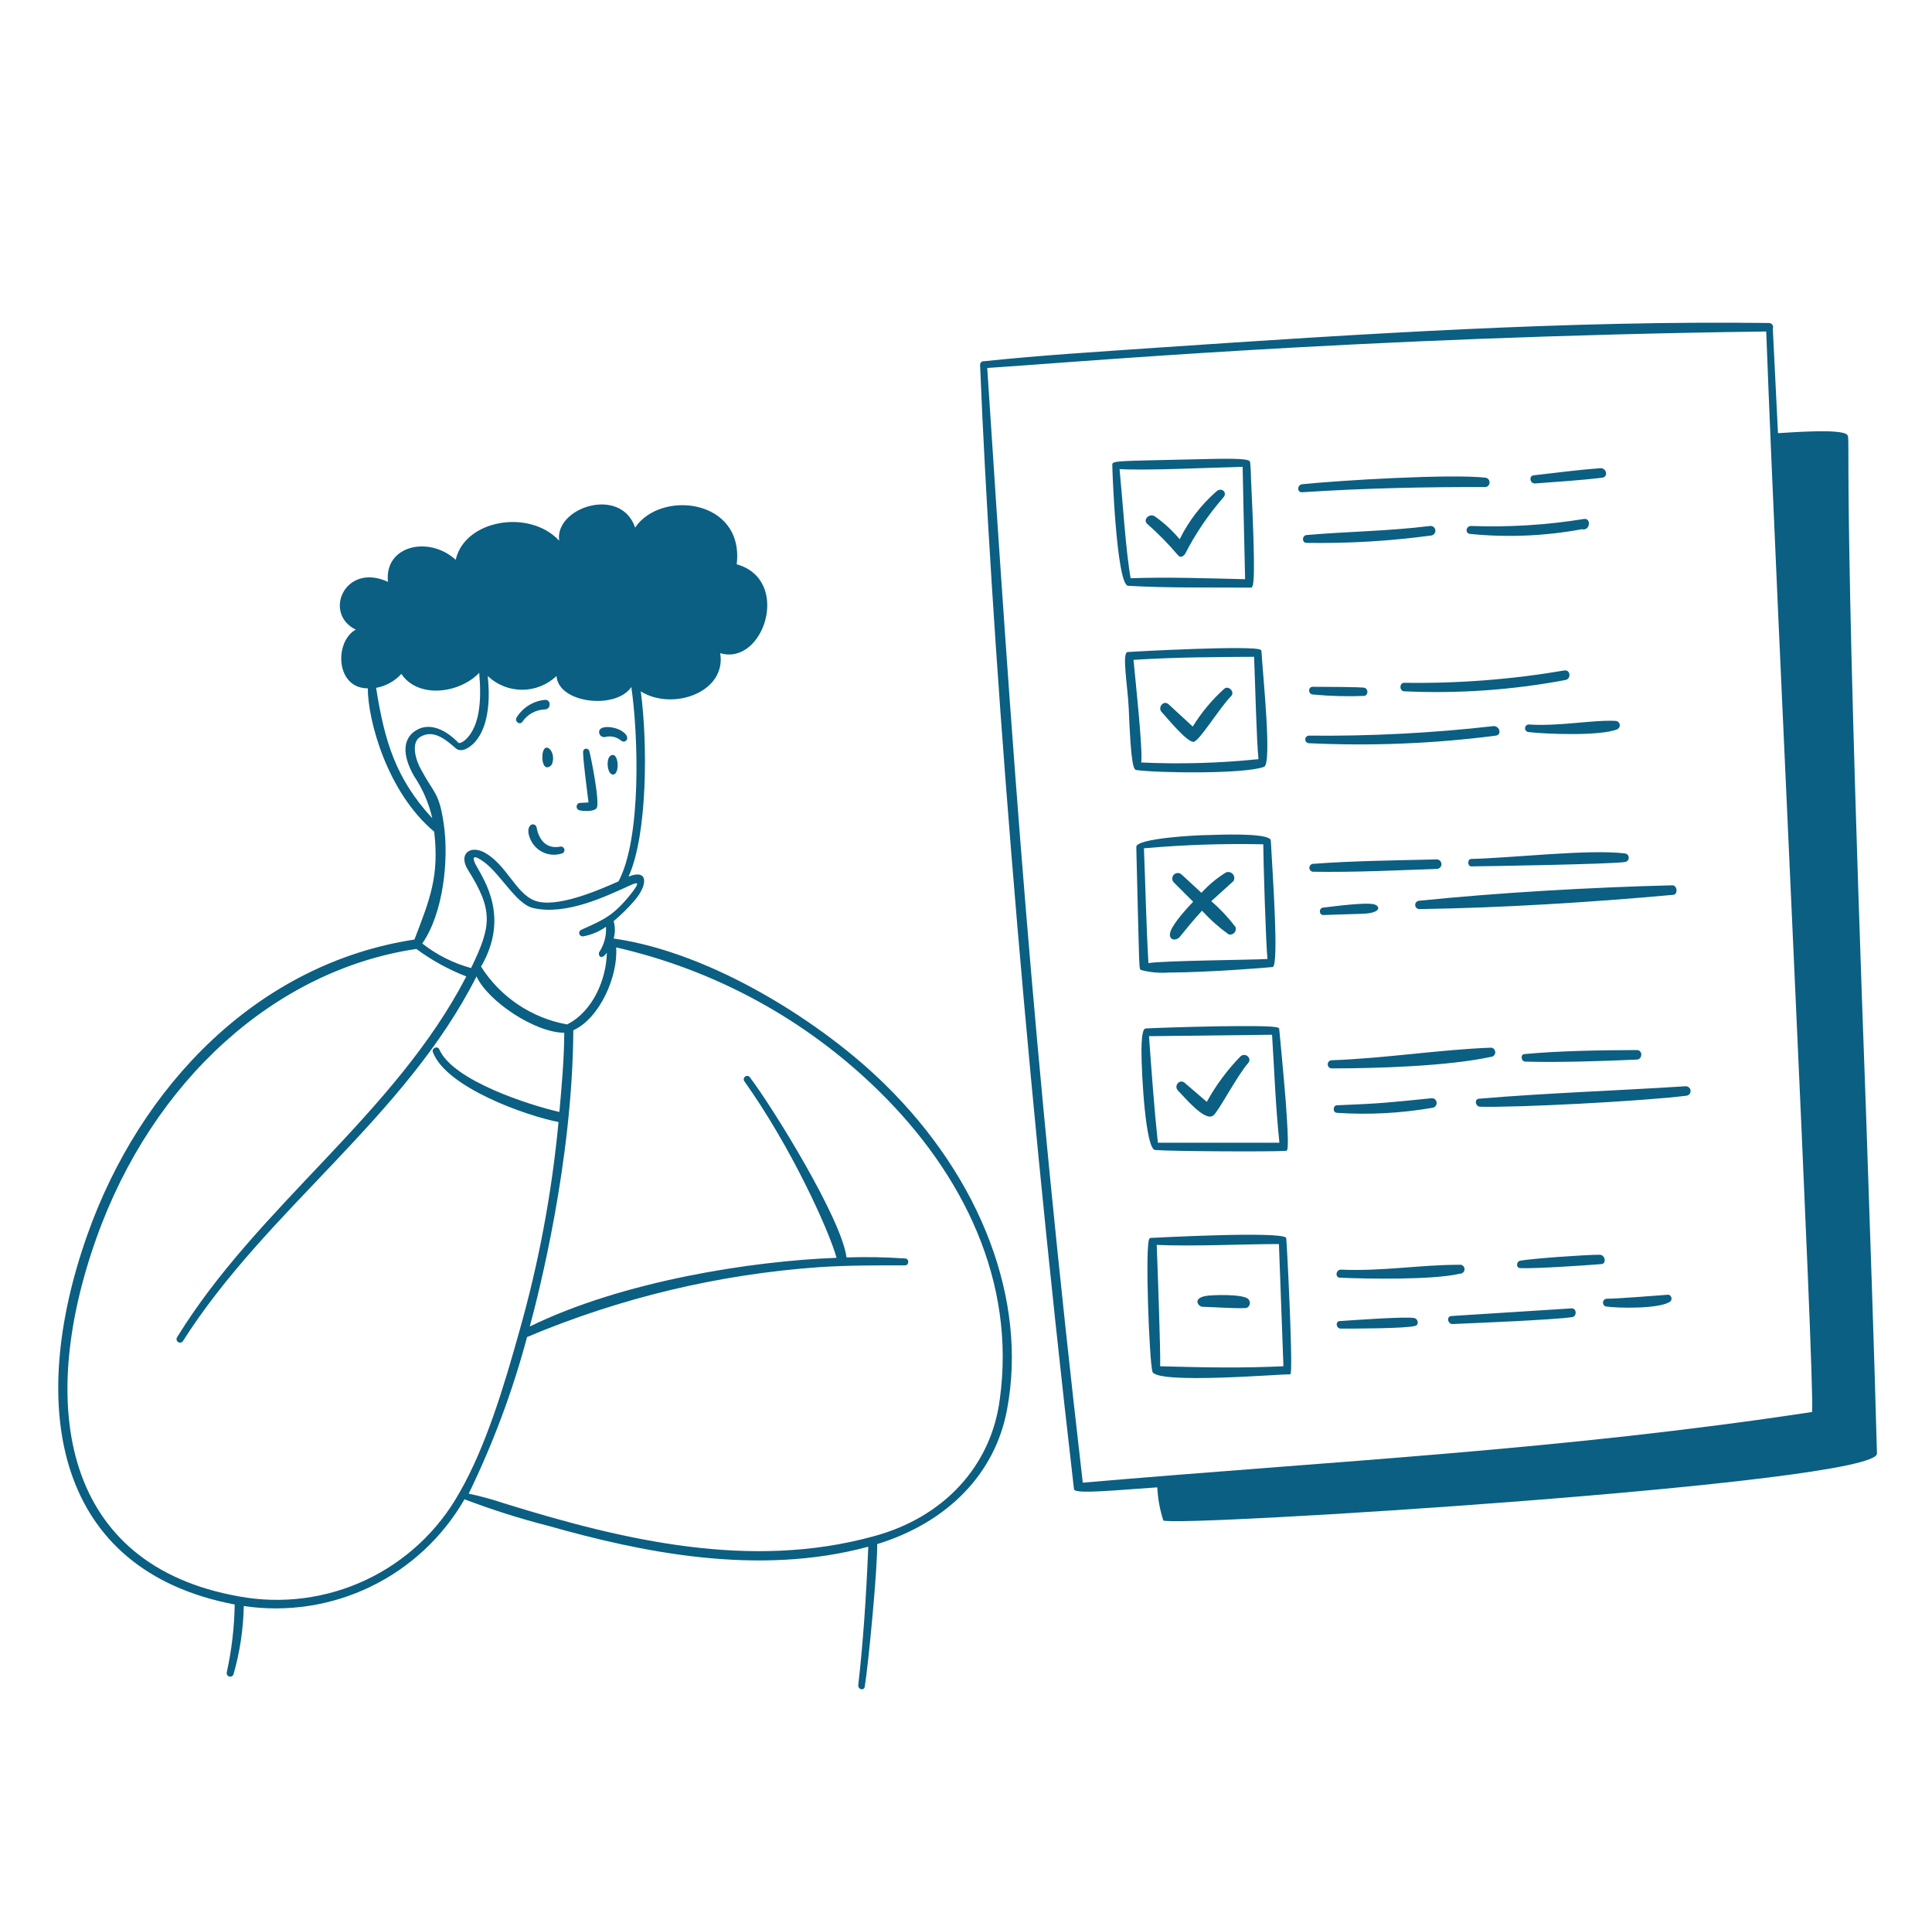 <svg width="155" height="154" viewBox="0 0 155 154" fill="none" xmlns="http://www.w3.org/2000/svg">
<g filter="url(#filter0_d_146_476)">
<path d="M118.037 64.896C117.715 64.896 117.715 65.494 118.037 65.494C118.804 65.494 129.482 65.317 130.379 65.141C130.46 65.129 130.535 65.088 130.589 65.025C130.643 64.963 130.672 64.883 130.672 64.8C130.672 64.718 130.643 64.638 130.589 64.575C130.535 64.513 130.46 64.471 130.379 64.459C127.565 64.091 121.134 64.835 118.037 64.896ZM122.315 80.549C121.962 80.549 122.023 81.139 122.361 81.154C124.859 81.239 128.754 81.109 131.306 80.993C131.774 80.993 131.827 80.227 131.306 80.227C128.447 80.242 125.181 80.281 122.315 80.549ZM122.644 54.111C122.57 54.114 122.499 54.144 122.445 54.195C122.392 54.247 122.358 54.316 122.352 54.39C122.345 54.464 122.366 54.538 122.41 54.598C122.454 54.658 122.518 54.7 122.59 54.716C123.963 54.885 128.416 55.061 129.758 54.494C129.826 54.46 129.882 54.404 129.916 54.336C129.951 54.267 129.962 54.19 129.948 54.114C129.934 54.039 129.896 53.97 129.84 53.918C129.783 53.866 129.711 53.834 129.635 53.827C127.857 53.72 125.005 54.287 122.644 54.111ZM113.89 68.92C120.36 68.828 127.688 68.376 134.219 67.778C134.625 67.778 134.587 67.012 134.165 67.012C127.742 67.173 120.237 67.594 113.852 68.253C113.763 68.258 113.681 68.299 113.622 68.365C113.563 68.431 113.532 68.518 113.538 68.606C113.543 68.695 113.583 68.777 113.649 68.836C113.715 68.895 113.802 68.925 113.89 68.92ZM123.165 34.778C124.967 34.64 126.768 34.533 128.531 34.318C129.037 34.265 128.907 33.552 128.409 33.552C126.615 33.69 124.821 33.92 123.043 34.127C122.629 34.173 122.744 34.809 123.165 34.778ZM112.648 50.768C112.265 50.768 112.25 51.42 112.648 51.451C116.982 51.653 121.324 51.349 125.588 50.546C126.071 50.462 125.994 49.695 125.503 49.78C121.258 50.504 116.955 50.835 112.648 50.768ZM126.914 38.45C127.581 38.611 127.68 37.522 127.067 37.63C124.075 38.115 121.043 38.302 118.014 38.189C117.608 38.189 117.516 38.78 117.93 38.826C120.927 39.127 123.952 39 126.914 38.45ZM110.31 68.56C109.712 68.33 106.953 68.713 106.179 68.798C105.803 68.798 105.788 69.403 106.179 69.396L109.314 69.296C110.763 69.242 110.755 68.736 110.31 68.56ZM113.476 101.729C112.832 101.575 108.256 101.92 107.505 101.966C107.106 101.966 107.183 102.58 107.581 102.572C108.394 102.572 112.848 102.572 113.553 102.35C113.867 102.242 113.76 101.79 113.476 101.729ZM107.497 98.486C109.651 98.586 114.986 98.678 117.14 98.164C117.191 98.164 117.24 98.153 117.286 98.132C117.332 98.111 117.373 98.081 117.406 98.044C117.44 98.006 117.465 97.962 117.481 97.914C117.496 97.866 117.501 97.816 117.496 97.765C117.49 97.715 117.475 97.667 117.449 97.624C117.424 97.58 117.39 97.542 117.349 97.513C117.309 97.483 117.262 97.462 117.213 97.452C117.164 97.441 117.113 97.441 117.064 97.451C113.913 97.451 110.993 97.98 107.589 97.842C107.183 97.827 107.075 98.463 107.497 98.486ZM114.933 84.857C115.393 84.773 115.354 84.09 114.871 84.09C111.468 84.435 110.755 84.52 107.267 84.658C106.93 84.658 106.892 85.24 107.267 85.263C109.829 85.433 112.403 85.297 114.933 84.857ZM119.655 80.035C115.485 80.189 111.154 80.894 106.8 81.047C106.722 81.059 106.651 81.099 106.6 81.158C106.548 81.218 106.52 81.294 106.52 81.373C106.52 81.452 106.548 81.528 106.6 81.588C106.651 81.647 106.722 81.687 106.8 81.699C110.41 81.699 116.22 81.53 119.739 80.748C119.812 80.716 119.873 80.66 119.913 80.591C119.953 80.521 119.969 80.44 119.96 80.361C119.95 80.281 119.916 80.206 119.861 80.148C119.806 80.089 119.734 80.05 119.655 80.035ZM133.859 99.851C133.797 99.851 129.589 100.196 128.869 100.173C128.8 100.185 128.738 100.219 128.69 100.269C128.643 100.32 128.613 100.385 128.605 100.453C128.598 100.522 128.612 100.592 128.647 100.652C128.682 100.712 128.736 100.759 128.8 100.786C129.658 100.947 133.276 101.008 134.02 100.38C134.057 100.338 134.083 100.288 134.095 100.234C134.108 100.179 134.106 100.123 134.089 100.069C134.073 100.016 134.043 99.968 134.003 99.93C133.963 99.891 133.913 99.864 133.859 99.851ZM135.216 83.132C129.903 83.477 123.97 83.676 118.681 84.129C118.267 84.129 118.344 84.75 118.742 84.773C121.602 84.857 131.774 84.336 135.285 83.891C135.335 83.887 135.383 83.873 135.428 83.85C135.473 83.827 135.512 83.796 135.545 83.757C135.577 83.718 135.601 83.674 135.615 83.626C135.63 83.578 135.635 83.527 135.629 83.477C135.62 83.377 135.571 83.284 135.493 83.22C135.416 83.155 135.316 83.124 135.216 83.132ZM115.262 65.701C115.364 65.701 115.461 65.66 115.533 65.589C115.605 65.517 115.646 65.419 115.646 65.317C115.646 65.216 115.605 65.118 115.533 65.046C115.461 64.975 115.364 64.934 115.262 64.934C111.958 65.019 108.624 65.042 105.297 65.294C105.226 65.31 105.162 65.35 105.116 65.407C105.07 65.465 105.045 65.536 105.045 65.609C105.045 65.682 105.07 65.753 105.116 65.81C105.162 65.867 105.226 65.907 105.297 65.923C108.639 65.984 111.958 65.808 115.262 65.701ZM128.332 96.646C127.167 96.646 122.966 96.945 121.97 97.122C121.648 97.175 121.602 97.704 121.97 97.72C123.05 97.773 127.228 97.505 128.439 97.398C128.907 97.413 128.807 96.646 128.332 96.646ZM126.094 100.947L116.458 101.56C116.021 101.56 116.128 102.227 116.558 102.204C118.428 102.12 124.446 101.882 126.132 101.652C126.508 101.606 126.515 100.947 126.094 100.947ZM119.195 34.318C116.366 33.996 107.489 34.533 104.477 34.84C104.063 34.878 104.032 35.522 104.477 35.483C109.429 35.161 114.25 35.054 119.202 35.069C119.289 35.051 119.366 35.003 119.422 34.934C119.477 34.865 119.506 34.779 119.506 34.691C119.505 34.602 119.473 34.517 119.417 34.449C119.36 34.381 119.281 34.335 119.195 34.318ZM120.015 55.007C120.498 54.938 120.321 54.241 119.839 54.241C114.905 54.803 109.941 55.059 104.975 55.007C104.903 55.019 104.838 55.056 104.79 55.111C104.743 55.167 104.717 55.237 104.717 55.31C104.717 55.383 104.743 55.454 104.79 55.509C104.838 55.565 104.903 55.602 104.975 55.613C109.996 55.855 115.029 55.652 120.015 55.007ZM114.81 38.956C114.86 38.951 114.909 38.936 114.954 38.913C114.999 38.889 115.038 38.856 115.07 38.817C115.102 38.778 115.126 38.733 115.141 38.684C115.155 38.636 115.16 38.585 115.155 38.534C115.15 38.484 115.135 38.435 115.112 38.39C115.088 38.346 115.055 38.306 115.016 38.274C114.977 38.242 114.932 38.218 114.883 38.203C114.835 38.189 114.784 38.184 114.733 38.189C111.353 38.611 108.149 38.626 104.814 38.918C104.462 38.956 104.423 39.531 104.814 39.546C108.156 39.6 111.498 39.403 114.81 38.956ZM105.312 51.09C104.929 51.09 104.921 51.696 105.358 51.711C106.734 51.841 108.117 51.877 109.498 51.819C109.56 51.791 109.613 51.746 109.65 51.688C109.687 51.631 109.707 51.565 109.707 51.497C109.707 51.428 109.687 51.362 109.65 51.305C109.613 51.248 109.56 51.203 109.498 51.175C109.36 51.098 106.018 51.09 105.312 51.09ZM95.746 55.506C96.191 55.506 97.839 52.777 98.766 51.842C99.103 51.504 98.552 50.937 98.207 51.259C97.229 52.141 96.382 53.158 95.692 54.279L93.753 52.493C93.354 52.125 92.841 52.754 93.209 53.129C93.577 53.505 95.179 55.506 95.746 55.506ZM90.503 42.988C93.646 43.172 96.911 43.111 100.361 43.134C100.606 43.134 100.751 42.451 100.361 34.311C100.361 33.72 100.307 33.283 100.299 33.122C100.301 33.099 100.298 33.075 100.29 33.052C100.282 33.03 100.27 33.009 100.253 32.992C100.031 32.755 98.582 32.77 95.324 32.854C89.844 32.984 89.238 32.946 89.238 33.26C89.215 33.322 89.56 42.896 90.503 42.988ZM90.717 42.421C90.334 40.374 90.058 36.051 89.82 33.628C92.051 33.759 97.133 33.506 99.694 33.444C99.694 33.444 99.832 40.259 99.893 42.459C96.888 42.39 93.753 42.275 90.687 42.382L90.717 42.421Z" fill="#0A5F83"/>
<path d="M101.418 57.506C102.062 57.253 101.311 50.109 101.204 48.231C101.198 48.192 101.179 48.157 101.15 48.131C100.69 47.733 90.963 48.262 90.472 48.3C89.981 48.338 90.472 51.006 90.556 52.823C90.733 57.345 90.939 57.736 91.169 57.767C92.841 58.005 99.885 58.104 101.418 57.506ZM90.939 48.929C94.259 48.714 97.624 48.699 100.613 48.683C100.69 50.477 100.813 55.529 100.966 56.893C97.842 57.216 94.698 57.306 91.56 57.161C91.691 56.019 91.055 50.224 90.939 48.929ZM97.179 68.284L98.958 66.674C99.009 66.587 99.032 66.485 99.023 66.383C99.013 66.282 98.972 66.186 98.905 66.11C98.838 66.033 98.748 65.98 98.649 65.957C98.549 65.935 98.446 65.944 98.352 65.984C97.624 66.433 96.963 66.983 96.39 67.617L94.795 66.145C94.709 66.065 94.594 66.022 94.476 66.027C94.358 66.031 94.247 66.082 94.167 66.168C94.086 66.255 94.044 66.369 94.048 66.487C94.052 66.605 94.103 66.716 94.19 66.797L95.723 68.33C94.343 69.786 93.737 70.699 93.875 71.112C94.013 71.526 94.512 71.343 94.642 71.159C95.178 70.499 95.784 69.748 96.436 69.05C97.082 69.756 97.798 70.393 98.574 70.952C98.654 70.972 98.739 70.971 98.818 70.948C98.897 70.925 98.969 70.881 99.026 70.82C99.082 70.76 99.121 70.686 99.139 70.605C99.157 70.524 99.152 70.44 99.126 70.361C98.549 69.605 97.897 68.909 97.179 68.284ZM97.585 35.422C96.361 36.493 95.361 37.795 94.642 39.255C94.064 38.563 93.4 37.95 92.664 37.43C92.212 37.116 91.629 37.714 92.074 38.051C92.948 38.824 93.766 39.659 94.519 40.55C94.719 40.757 94.91 40.65 95.079 40.428C95.914 38.801 96.943 37.282 98.145 35.905C98.513 35.499 97.984 35.046 97.585 35.422ZM97.34 85.47C97.739 85.194 99.257 82.266 100.138 81.269C100.483 80.886 99.885 80.357 99.494 80.763C98.445 81.844 97.545 83.061 96.819 84.382L95.033 82.848C94.642 82.519 94.121 83.109 94.527 83.5C94.933 83.891 96.681 86.037 97.34 85.47ZM103.189 95.297C102.898 94.722 92.411 95.297 92.312 95.297C92.289 95.3 92.267 95.308 92.248 95.322C92.229 95.335 92.214 95.353 92.204 95.374C91.852 95.941 92.204 105.163 92.457 106.021C92.756 107.064 102.921 106.198 103.427 106.244C103.442 106.247 103.458 106.247 103.473 106.243C103.488 106.24 103.502 106.233 103.515 106.224C103.527 106.214 103.537 106.202 103.545 106.189C103.552 106.175 103.556 106.159 103.557 106.144C103.718 104.971 103.227 95.374 103.189 95.297ZM92.802 95.857C95.868 95.987 99.494 95.795 102.606 95.788C102.652 97.068 102.928 104.58 102.967 105.592C99.563 105.745 96.704 105.692 93.078 105.592C93.117 104.312 92.848 97.022 92.802 95.88V95.857Z" fill="#0A5F83"/>
<path d="M96.504 100.824C97.049 100.824 99.831 101.016 100.054 100.893C100.112 100.86 100.162 100.813 100.2 100.757C100.238 100.702 100.262 100.638 100.271 100.571C100.28 100.504 100.273 100.436 100.251 100.372C100.23 100.309 100.193 100.251 100.146 100.203C99.739 99.774 97.171 99.866 96.742 99.95C96.16 100.057 96.052 100.28 96.068 100.448C96.088 100.551 96.142 100.643 96.221 100.712C96.3 100.78 96.4 100.819 96.504 100.824ZM97.539 78.326C95.025 78.372 92.38 78.464 91.944 78.494C91.775 78.494 91.599 78.64 91.576 80.234C91.576 82.143 91.905 88.191 92.672 88.245C94.205 88.36 102.131 88.391 103.15 88.314C103.311 88.314 103.442 88.314 103.15 84.328C102.99 82.273 102.629 78.54 102.629 78.54C102.599 78.387 102.583 78.249 97.539 78.326ZM102.054 79C102.238 81.86 102.338 84.788 102.645 87.662H92.894C92.595 84.895 92.396 82.044 92.181 79.115L102.054 79ZM93.753 74.01C96.865 74.01 102.07 73.588 102.116 73.566C102.606 73.313 102.116 66.391 101.955 63.432C101.955 62.903 99.249 62.895 97.003 62.98C96.022 62.98 91.146 63.24 91.162 63.938C91.422 74.202 91.361 73.704 91.553 73.811C92.27 73.998 93.013 74.065 93.753 74.01ZM92.135 73.244C91.959 70.223 91.897 67.019 91.775 64.045C94.958 63.762 98.154 63.655 101.349 63.723C101.349 64.773 101.556 71.757 101.686 72.922C100.552 72.998 93.323 73.052 92.158 73.251L92.135 73.244Z" fill="#0A5F83"/>
<path d="M149.711 85.355C147.703 30.723 148.546 31.183 148.178 30.861C147.657 30.37 143.632 30.692 142.643 30.746L142.229 22.368C142.249 22.317 142.256 22.263 142.251 22.209C142.245 22.155 142.226 22.103 142.196 22.058C142.166 22.013 142.125 21.976 142.078 21.949C142.03 21.923 141.977 21.909 141.923 21.908C125.825 21.708 109.26 22.774 92.649 23.901C88.172 24.215 83.519 24.491 78.966 24.974C78.923 24.967 78.88 24.97 78.838 24.982C78.797 24.994 78.759 25.015 78.727 25.044C78.694 25.072 78.669 25.108 78.652 25.147C78.635 25.187 78.627 25.23 78.629 25.273C79.472 45.74 81.925 78.824 86.164 115.457C86.21 115.879 89.705 115.511 92.848 115.304C92.889 116.206 93.052 117.098 93.331 117.956C93.791 118.539 150.654 115.013 150.585 112.591C150.339 103.492 150.01 94.278 149.711 85.355ZM145.403 109.256C125.243 112.322 107.114 113.181 86.869 114.929C82.86 80.196 81.212 56.372 79.204 25.511C85.428 25.143 108.448 23.027 141.7 22.59C142.528 44.874 145.61 106.803 145.38 109.256H145.403ZM49.178 56.556C48.657 56.556 48.664 57.568 48.91 57.951C48.938 58.007 48.982 58.054 49.036 58.085C49.091 58.116 49.153 58.131 49.216 58.127C49.684 58.074 49.661 56.609 49.178 56.556ZM46.441 60.986C46.771 61.071 47.66 61.124 47.867 60.818C48.158 60.389 47.369 56.495 47.269 56.218C47.249 56.162 47.209 56.115 47.157 56.085C47.105 56.056 47.044 56.045 46.985 56.056C46.926 56.068 46.873 56.099 46.835 56.146C46.797 56.192 46.777 56.251 46.779 56.31C46.779 57.008 47.093 59.377 47.215 60.365L46.449 60.411C46.393 60.435 46.345 60.475 46.311 60.526C46.277 60.576 46.259 60.636 46.258 60.697C46.257 60.757 46.274 60.817 46.306 60.869C46.339 60.92 46.386 60.961 46.441 60.986ZM48.526 55.122C48.753 55.06 48.992 55.054 49.221 55.105C49.451 55.156 49.665 55.262 49.845 55.414C50.144 55.682 50.719 55.168 49.898 54.647C49.308 54.248 47.928 54.111 48.074 54.816C48.098 54.914 48.157 55 48.241 55.056C48.325 55.113 48.426 55.137 48.526 55.122Z" fill="#0A5F83"/>
<path d="M71.001 82.986C66.073 78.126 57.204 72.416 49.231 71.281C49.364 70.826 49.364 70.342 49.231 69.886C49.838 69.379 50.402 68.822 50.918 68.223C52.014 66.935 51.991 65.678 50.427 66.314C51.96 62.926 51.96 55.582 51.408 51.458C53.976 53.06 58.307 51.52 57.779 48.392C61.266 49.442 63.535 42.513 59.105 41.263C59.725 36.02 53.011 35.261 50.956 38.319C49.799 34.939 44.479 36.717 44.862 39.37C42.463 36.794 37.281 37.691 36.56 40.903C34.391 38.933 30.811 39.768 31.126 42.673C27.691 41.079 25.875 45.188 28.542 46.506C26.833 47.426 26.887 51.213 29.508 51.213C29.508 53.742 31.041 59.538 34.836 62.711C35.242 66.26 34.514 68.077 33.249 71.365C20.739 73.266 11.241 83.025 6.979 95.129C2.119 108.926 4.427 121.958 18.83 124.702C18.8 126.543 18.584 128.377 18.186 130.175C18.179 130.243 18.197 130.311 18.235 130.367C18.274 130.423 18.332 130.463 18.398 130.48C18.465 130.497 18.535 130.489 18.596 130.458C18.657 130.428 18.704 130.376 18.73 130.313C19.244 128.527 19.522 126.682 19.558 124.825C23.028 125.34 26.573 124.799 29.732 123.272C32.89 121.745 35.515 119.302 37.266 116.262C39.485 117.105 41.749 117.822 44.05 118.409C51.286 120.455 60.722 122.487 69.66 120.064C69.484 124.349 69.238 127.784 68.855 131.195C68.855 131.532 69.323 131.632 69.376 131.294C69.675 129.501 70.419 121.628 70.373 119.857C76.061 118.11 79.863 114.162 80.798 109.034C82.431 100.341 78.751 90.583 71.001 82.986ZM38.446 49.971C38.645 52.209 38.446 53.804 37.764 54.839C37.511 55.214 37.128 55.605 36.798 55.605C36.545 55.329 34.889 53.612 33.326 54.616C32.306 55.283 32.26 56.579 33.226 58.265C33.916 59.289 34.41 60.433 34.682 61.638C31.747 58.449 30.85 55.459 30.175 51.175C30.954 51.034 31.666 50.641 32.199 50.055C33.54 52.048 36.821 51.65 38.446 49.971ZM33.694 55.122C34.728 54.486 35.687 55.253 36.56 56.019C37.074 56.471 37.917 55.835 38.316 55.253C39.358 53.812 39.266 51.42 39.128 50.224C39.872 50.933 40.861 51.328 41.888 51.328C42.915 51.328 43.904 50.933 44.648 50.224C44.801 52.432 49.431 52.938 50.65 51.105C51.209 54.938 51.477 63.225 49.622 66.697C48.089 67.372 44.602 68.912 42.869 68.23C41.382 67.64 40.631 65.371 38.898 64.397C37.733 63.754 36.737 64.482 37.549 65.785C39.604 69.05 39.42 70.292 37.794 73.65C36.37 73.262 35.038 72.592 33.877 71.68C35.564 69.265 36.024 64.957 35.602 62.09C35.227 59.538 34.836 59.691 33.824 57.805C33.356 57.031 32.942 55.597 33.694 55.122ZM46.625 70.584C46.564 70.612 46.515 70.662 46.488 70.724C46.461 70.785 46.458 70.855 46.479 70.919C46.499 70.983 46.543 71.037 46.601 71.072C46.659 71.106 46.728 71.118 46.794 71.105C47.451 70.987 48.074 70.726 48.618 70.338C48.662 71.053 48.474 71.763 48.082 72.362C47.944 72.554 48.189 73.129 48.687 72.416C48.649 74.531 47.568 77.145 45.491 78.172C44.083 77.918 42.743 77.374 41.556 76.576C40.368 75.778 39.359 74.742 38.592 73.535C40.891 69.595 38.868 66.636 38.193 65.409C37.818 64.704 38.009 64.597 38.622 64.995C40.071 65.915 41.344 68.483 42.746 68.828C45.391 69.464 48.649 67.87 50.243 67.157C51.071 66.781 51.554 66.528 50.558 67.778C49.224 69.426 48.465 69.771 46.625 70.584ZM14.185 103.3C14.157 103.362 14.153 103.432 14.173 103.498C14.192 103.563 14.235 103.619 14.293 103.655C14.351 103.692 14.42 103.706 14.487 103.696C14.554 103.685 14.616 103.651 14.66 103.599C21.383 93.005 32.505 85.654 38.231 74.317C39.121 76.294 42.923 78.839 45.268 78.839C45.268 80.748 45.077 83.017 44.877 85.194C42.578 84.665 36.361 82.718 35.242 80.173C35.112 79.859 34.606 80.073 34.728 80.388C35.779 83.232 42.264 85.516 44.809 85.999C44.271 91.727 43.206 97.392 41.627 102.924C40.47 107.064 38.983 112.069 36.836 115.772C35.125 118.816 32.507 121.25 29.347 122.735C26.186 124.221 22.641 124.683 19.206 124.058C5.055 121.574 2.924 108.811 7.73 95.328C12.222 82.695 22.057 73.803 33.402 72.117C34.635 73.026 35.983 73.768 37.411 74.324C31.662 85.416 20.701 92.698 14.185 103.3ZM42.286 103.246C49.735 100.107 57.649 98.214 65.712 97.643C68.012 97.49 70.312 97.497 72.611 97.497C72.948 97.497 72.956 96.945 72.611 96.945C71.047 96.837 69.479 96.809 67.912 96.861C67.537 93.795 62.01 84.849 60.132 82.373C60.084 82.328 60.021 82.301 59.955 82.298C59.889 82.295 59.824 82.316 59.772 82.357C59.72 82.397 59.684 82.456 59.671 82.521C59.659 82.586 59.67 82.653 59.703 82.71C63.466 87.984 66.51 94.699 67.115 96.892C60.377 97.144 49.983 98.739 42.501 102.403C43.206 99.82 45.935 89.165 45.997 78.64C48.105 77.697 49.607 74.286 49.431 71.994C57.379 73.804 64.668 77.785 70.488 83.492C77.318 90.184 81.503 98.823 80.215 108.214C79.533 113.579 75.723 117.734 70.036 119.244C60.231 121.927 50.144 119.597 40.462 116.592C39.525 116.276 38.57 116.015 37.603 115.81C39.562 111.781 41.13 107.574 42.286 103.246Z" fill="#0A5F83"/>
<path d="M41.911 53.896C42.109 53.603 42.373 53.361 42.682 53.189C42.991 53.017 43.336 52.921 43.689 52.907C44.249 52.907 44.218 52.064 43.689 52.14C43.234 52.188 42.796 52.34 42.408 52.583C42.02 52.826 41.693 53.154 41.451 53.543C41.252 53.858 41.696 54.202 41.911 53.896ZM43.72 56.019C43.406 56.272 43.429 57.552 43.904 57.552C44.013 57.541 44.114 57.493 44.192 57.416C44.27 57.34 44.32 57.239 44.333 57.131C44.51 56.464 44.057 55.782 43.72 56.019ZM43.045 62.351C43.031 62.291 42.999 62.237 42.952 62.196C42.906 62.155 42.849 62.13 42.787 62.123C42.726 62.117 42.664 62.129 42.61 62.159C42.556 62.188 42.513 62.234 42.486 62.289C42.409 62.397 42.264 62.727 42.586 63.393C42.804 63.847 43.181 64.206 43.646 64.4C44.111 64.595 44.63 64.614 45.108 64.451C45.172 64.426 45.225 64.377 45.256 64.315C45.287 64.253 45.295 64.181 45.277 64.114C45.259 64.047 45.217 63.989 45.159 63.951C45.101 63.913 45.031 63.897 44.962 63.907C43.873 64.122 43.245 63.432 43.045 62.351Z" fill="#0A5F83"/>
</g>
<defs>
<filter id="filter0_d_146_476" x="-3" y="0.061" width="161.31" height="161.31" filterUnits="userSpaceOnUse" color-interpolation-filters="sRGB">
<feFlood flood-opacity="0" result="BackgroundImageFix"/>
<feColorMatrix in="SourceAlpha" type="matrix" values="0 0 0 0 0 0 0 0 0 0 0 0 0 0 0 0 0 0 127 0" result="hardAlpha"/>
<feOffset dy="4"/>
<feGaussianBlur stdDeviation="2"/>
<feComposite in2="hardAlpha" operator="out"/>
<feColorMatrix type="matrix" values="0 0 0 0 0 0 0 0 0 0 0 0 0 0 0 0 0 0 0.25 0"/>
<feBlend mode="normal" in2="BackgroundImageFix" result="effect1_dropShadow_146_476"/>
<feBlend mode="normal" in="SourceGraphic" in2="effect1_dropShadow_146_476" result="shape"/>
</filter>
</defs>
</svg>
